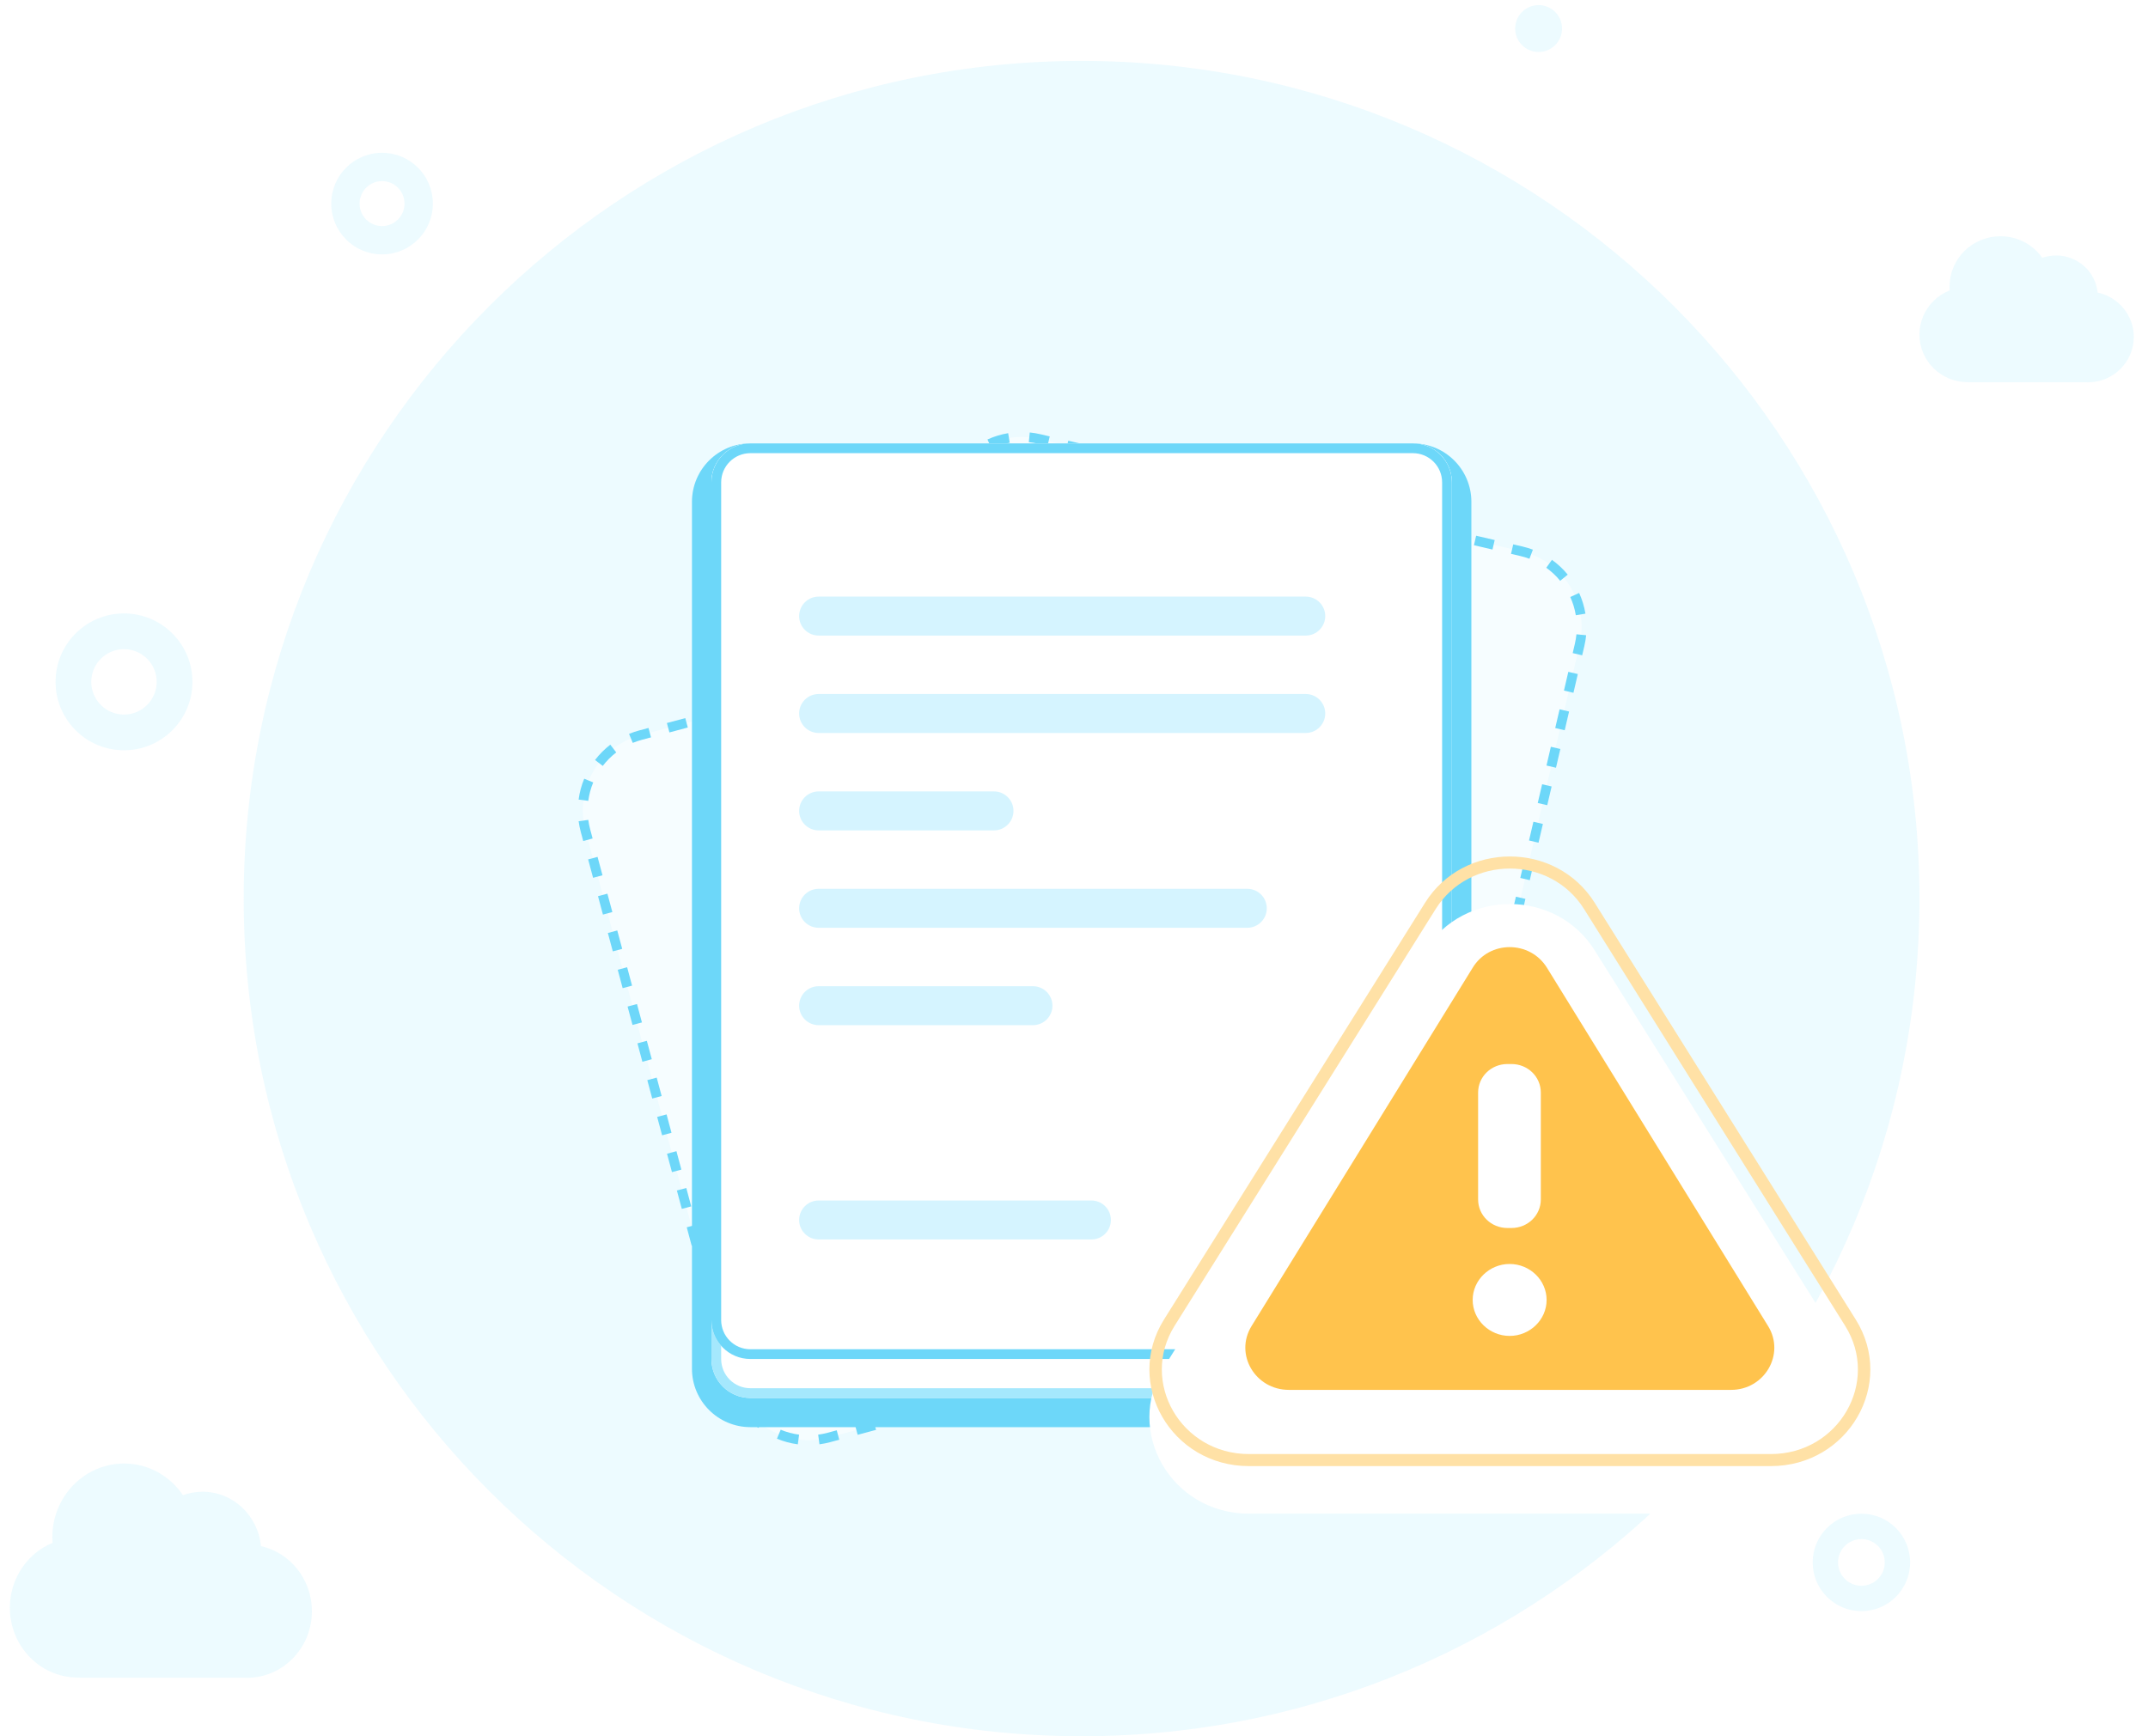 <svg width="141" height="114" viewBox="0 0 141 114" fill="none" xmlns="http://www.w3.org/2000/svg">
<g opacity="0.7">
<path fill-rule="evenodd" clip-rule="evenodd" d="M100.998 3.413C101.848 3.413 102.537 2.724 102.537 1.874C102.537 1.025 101.848 0.336 100.998 0.336C100.149 0.336 99.46 1.025 99.46 1.874C99.46 2.724 100.149 3.413 100.998 3.413ZM25.079 16.703C26.921 16.703 28.414 15.21 28.414 13.368C28.414 11.526 26.921 10.033 25.079 10.033C23.237 10.033 21.744 11.526 21.744 13.368C21.744 15.21 23.237 16.703 25.079 16.703ZM25.078 14.844C25.893 14.844 26.554 14.183 26.554 13.368C26.554 12.553 25.893 11.892 25.078 11.892C24.263 11.892 23.603 12.553 23.603 13.368C23.603 14.183 24.263 14.844 25.078 14.844ZM8.139 49.262C10.62 49.262 12.631 47.251 12.631 44.77C12.631 42.289 10.62 40.278 8.139 40.278C5.658 40.278 3.647 42.289 3.647 44.77C3.647 47.251 5.658 49.262 8.139 49.262ZM8.138 46.918C9.324 46.918 10.285 45.956 10.285 44.77C10.285 43.584 9.324 42.623 8.138 42.623C6.952 42.623 5.99 43.584 5.99 44.77C5.99 45.956 6.952 46.918 8.138 46.918ZM122.187 105.785C123.954 105.785 125.385 104.353 125.385 102.587C125.385 100.821 123.954 99.389 122.187 99.389C120.421 99.389 118.989 100.821 118.989 102.587C118.989 104.353 120.421 105.785 122.187 105.785ZM122.187 104.121C123.034 104.121 123.721 103.434 123.721 102.587C123.721 101.74 123.034 101.054 122.187 101.054C121.34 101.054 120.653 101.74 120.653 102.587C120.653 103.434 121.34 104.121 122.187 104.121ZM70.997 114C101.373 114 125.997 89.376 125.997 59C125.997 28.625 101.373 4 70.997 4C40.622 4 15.997 28.625 15.997 59C15.997 89.376 40.622 114 70.997 114ZM15.971 110.156H5.279C5.187 110.156 5.097 110.152 5.007 110.146C2.59 110.089 0.649 108.058 0.648 105.562C0.649 104.345 1.12 103.178 1.958 102.318C2.387 101.877 2.895 101.535 3.448 101.307C3.438 101.183 3.434 101.058 3.434 100.932C3.434 99.648 3.932 98.417 4.816 97.509C5.7 96.602 6.898 96.093 8.148 96.093C9.748 96.095 11.161 96.918 12.01 98.173C12.414 98.026 12.848 97.947 13.3 97.947C15.298 97.949 16.939 99.514 17.129 101.516C19.043 101.945 20.476 103.697 20.474 105.793C20.472 108.208 18.566 110.164 16.216 110.163C16.134 110.163 16.052 110.161 15.971 110.156ZM129.283 25.1H136.871C136.929 25.103 136.987 25.105 137.045 25.105C138.713 25.106 140.066 23.772 140.067 22.125C140.068 20.697 139.052 19.502 137.693 19.209C137.558 17.845 136.394 16.777 134.976 16.776C134.655 16.776 134.347 16.83 134.061 16.93C133.458 16.074 132.455 15.513 131.319 15.512C130.433 15.511 129.582 15.859 128.955 16.477C128.327 17.096 127.974 17.935 127.974 18.811C127.974 18.897 127.977 18.982 127.984 19.067C127.592 19.222 127.231 19.455 126.927 19.756C126.332 20.342 125.998 21.138 125.997 21.968C125.997 23.67 127.375 25.054 129.09 25.093C129.154 25.098 129.218 25.1 129.283 25.1Z" fill="#E5F9FF"/>
<path d="M62.081 32.645C62.722 29.893 65.473 28.182 68.225 28.823L99.868 36.195C102.62 36.837 104.331 39.587 103.69 42.339L93.944 84.169C93.303 86.921 90.552 88.632 87.8 87.991L56.157 80.618C53.406 79.977 51.694 77.227 52.336 74.475L62.081 32.645Z" fill="white" fill-opacity="0.5"/>
<path fill-rule="evenodd" clip-rule="evenodd" d="M68.153 29.135C67.946 29.086 67.739 29.052 67.533 29.032L67.597 28.395C67.83 28.419 68.064 28.457 68.298 28.512L68.907 28.654L68.762 29.276L68.153 29.135ZM71.196 29.843L69.979 29.56L70.124 28.937L71.341 29.221L71.196 29.843ZM73.63 30.411L72.413 30.127L72.558 29.504L73.775 29.788L73.63 30.411ZM76.064 30.978L74.847 30.694L74.992 30.071L76.209 30.355L76.064 30.978ZM78.498 31.545L77.281 31.261L77.426 30.638L78.643 30.922L78.498 31.545ZM80.932 32.112L79.715 31.828L79.86 31.206L81.077 31.489L80.932 32.112ZM83.366 32.679L82.149 32.395L82.294 31.773L83.511 32.056L83.366 32.679ZM85.8 33.246L84.583 32.963L84.728 32.34L85.945 32.623L85.8 33.246ZM88.234 33.813L87.017 33.53L87.162 32.907L88.379 33.19L88.234 33.813ZM90.668 34.38L89.451 34.097L89.596 33.474L90.813 33.758L90.668 34.38ZM93.102 34.947L91.885 34.664L92.03 34.041L93.247 34.325L93.102 34.947ZM95.536 35.515L94.319 35.231L94.464 34.608L95.681 34.892L95.536 35.515ZM97.97 36.082L96.753 35.798L96.898 35.175L98.115 35.459L97.97 36.082ZM99.796 36.507L99.187 36.365L99.332 35.742L99.941 35.884C100.175 35.939 100.402 36.008 100.622 36.09L100.397 36.689C100.204 36.616 100.003 36.555 99.796 36.507ZM66.282 29.072C65.866 29.141 65.464 29.265 65.085 29.437L64.82 28.855C65.249 28.66 65.706 28.52 66.178 28.442L66.282 29.072ZM102.415 38.135C102.151 37.812 101.844 37.524 101.501 37.278L101.874 36.758C102.263 37.037 102.61 37.364 102.909 37.729L102.415 38.135ZM64.021 30.099C63.699 30.363 63.41 30.669 63.164 31.012L62.645 30.64C62.923 30.251 63.251 29.903 63.615 29.604L64.021 30.099ZM103.441 40.396C103.372 39.98 103.249 39.577 103.076 39.198L103.659 38.934C103.854 39.363 103.994 39.819 104.072 40.292L103.441 40.396ZM62.575 32.116C62.502 32.31 62.441 32.511 62.393 32.718L62.25 33.333L61.627 33.188L61.77 32.573C61.825 32.339 61.894 32.111 61.976 31.892L62.575 32.116ZM103.379 42.267C103.427 42.06 103.461 41.853 103.482 41.647L104.118 41.71C104.095 41.944 104.056 42.178 104.002 42.412L103.858 43.027L103.236 42.882L103.379 42.267ZM61.963 34.563L61.677 35.793L61.054 35.648L61.34 34.418L61.963 34.563ZM102.662 45.343L102.949 44.112L103.572 44.257L103.285 45.488L102.662 45.343ZM61.39 37.024L61.103 38.254L60.48 38.109L60.767 36.879L61.39 37.024ZM102.089 47.803L102.376 46.573L102.998 46.718L102.712 47.948L102.089 47.803ZM60.817 39.484L60.53 40.715L59.907 40.569L60.194 39.339L60.817 39.484ZM101.516 50.264L101.802 49.033L102.425 49.178L102.139 50.409L101.516 50.264ZM60.243 41.945L59.957 43.175L59.334 43.03L59.621 41.8L60.243 41.945ZM100.942 52.724L101.229 51.494L101.852 51.639L101.565 52.869L100.942 52.724ZM59.67 44.405L59.384 45.636L58.761 45.491L59.047 44.26L59.67 44.405ZM100.369 55.185L100.656 53.955L101.279 54.1L100.992 55.33L100.369 55.185ZM59.097 46.866L58.81 48.096L58.187 47.951L58.474 46.721L59.097 46.866ZM99.796 57.645L100.082 56.415L100.705 56.56L100.419 57.791L99.796 57.645ZM58.524 49.327L58.237 50.557L57.614 50.412L57.901 49.181L58.524 49.327ZM99.222 60.106L99.509 58.876L100.132 59.021L99.845 60.251L99.222 60.106ZM57.95 51.787L57.664 53.017L57.041 52.872L57.328 51.642L57.95 51.787ZM98.649 62.566L98.936 61.336L99.559 61.481L99.272 62.712L98.649 62.566ZM57.377 54.248L57.09 55.478L56.468 55.333L56.754 54.103L57.377 54.248ZM98.076 65.027L98.363 63.797L98.986 63.942L98.699 65.172L98.076 65.027ZM56.804 56.708L56.517 57.939L55.894 57.794L56.181 56.563L56.804 56.708ZM97.503 67.488L97.789 66.257L98.412 66.403L98.126 67.633L97.503 67.488ZM56.23 59.169L55.944 60.399L55.321 60.254L55.608 59.024L56.23 59.169ZM96.929 69.948L97.216 68.718L97.839 68.863L97.552 70.093L96.929 69.948ZM55.657 61.63L55.371 62.86L54.748 62.715L55.034 61.484L55.657 61.63ZM96.356 72.409L96.643 71.178L97.266 71.324L96.979 72.554L96.356 72.409ZM55.084 64.09L54.797 65.32L54.175 65.175L54.461 63.945L55.084 64.09ZM95.783 74.869L96.07 73.639L96.692 73.784L96.406 75.014L95.783 74.869ZM54.511 66.551L54.224 67.781L53.601 67.636L53.888 66.406L54.511 66.551ZM95.21 77.33L95.496 76.1L96.119 76.245L95.832 77.475L95.21 77.33ZM53.937 69.011L53.651 70.242L53.028 70.096L53.315 68.866L53.937 69.011ZM94.636 79.791L94.923 78.56L95.546 78.705L95.259 79.936L94.636 79.791ZM53.364 71.472L53.078 72.702L52.455 72.557L52.741 71.327L53.364 71.472ZM94.063 82.251L94.35 81.021L94.972 81.166L94.686 82.396L94.063 82.251ZM52.791 73.932L52.648 74.547C52.599 74.755 52.565 74.962 52.545 75.167L51.908 75.104C51.932 74.871 51.97 74.636 52.025 74.402L52.168 73.787L52.791 73.932ZM93.633 84.097L93.776 83.481L94.399 83.626L94.256 84.242C94.201 84.476 94.132 84.703 94.05 84.922L93.451 84.698C93.524 84.504 93.585 84.304 93.633 84.097ZM52.585 76.418C52.654 76.834 52.778 77.237 52.95 77.616L52.368 77.88C52.173 77.451 52.033 76.995 51.954 76.523L52.585 76.418ZM92.005 86.715C92.328 86.451 92.616 86.145 92.862 85.802L93.382 86.175C93.103 86.564 92.776 86.911 92.411 87.21L92.005 86.715ZM53.612 78.68C53.876 79.002 54.182 79.29 54.525 79.536L54.152 80.056C53.763 79.777 53.416 79.45 53.117 79.085L53.612 78.68ZM89.744 87.742C90.16 87.673 90.563 87.549 90.942 87.377L91.206 87.96C90.777 88.154 90.321 88.294 89.849 88.373L89.744 87.742ZM55.629 80.126C55.823 80.198 56.023 80.259 56.23 80.307L56.839 80.449L56.694 81.072L56.085 80.93C55.851 80.876 55.624 80.807 55.405 80.724L55.629 80.126ZM87.873 87.68C88.08 87.728 88.287 87.762 88.493 87.782L88.43 88.419C88.197 88.395 87.962 88.357 87.728 88.302L87.12 88.161L87.265 87.538L87.873 87.68ZM58.056 80.733L59.273 81.016L59.128 81.639L57.911 81.355L58.056 80.733ZM60.49 81.3L61.707 81.583L61.562 82.206L60.345 81.922L60.49 81.3ZM62.924 81.867L64.141 82.15L63.996 82.773L62.779 82.49L62.924 81.867ZM65.358 82.434L66.575 82.717L66.43 83.34L65.213 83.057L65.358 82.434ZM67.792 83.001L69.009 83.284L68.864 83.907L67.647 83.624L67.792 83.001ZM70.226 83.568L71.443 83.852L71.298 84.475L70.081 84.191L70.226 83.568ZM72.66 84.135L73.877 84.419L73.732 85.042L72.515 84.758L72.66 84.135ZM75.094 84.702L76.311 84.986L76.166 85.609L74.949 85.325L75.094 84.702ZM77.528 85.269L78.746 85.553L78.6 86.176L77.383 85.892L77.528 85.269ZM79.963 85.837L81.18 86.12L81.034 86.743L79.817 86.459L79.963 85.837ZM82.397 86.404L83.614 86.687L83.469 87.31L82.251 87.026L82.397 86.404ZM84.831 86.971L86.048 87.254L85.903 87.877L84.686 87.594L84.831 86.971Z" fill="#2FC6F6"/>
<path d="M38.43 54.534C37.698 51.804 39.318 48.999 42.047 48.268L73.431 39.858C76.16 39.127 78.965 40.747 79.697 43.476L89.405 79.709C90.137 82.439 88.517 85.244 85.787 85.975L54.404 94.384C51.675 95.116 48.87 93.496 48.138 90.767L38.43 54.534Z" fill="white" fill-opacity="0.5"/>
<path fill-rule="evenodd" clip-rule="evenodd" d="M42.131 48.576C41.926 48.631 41.727 48.699 41.536 48.777L41.292 48.186C41.509 48.097 41.733 48.02 41.966 47.958L42.569 47.797L42.735 48.414L42.131 48.576ZM45.149 47.767L43.942 48.091L43.776 47.473L44.983 47.15L45.149 47.767ZM47.563 47.121L46.356 47.444L46.19 46.826L47.397 46.503L47.563 47.121ZM49.977 46.474L48.77 46.797L48.604 46.179L49.811 45.856L49.977 46.474ZM52.391 45.827L51.184 46.15L51.019 45.533L52.225 45.209L52.391 45.827ZM54.805 45.18L53.598 45.504L53.433 44.886L54.64 44.562L54.805 45.18ZM57.219 44.533L56.012 44.857L55.847 44.239L57.054 43.915L57.219 44.533ZM59.633 43.886L58.426 44.21L58.261 43.592L59.468 43.269L59.633 43.886ZM62.047 43.239L60.84 43.563L60.675 42.945L61.882 42.622L62.047 43.239ZM64.462 42.593L63.255 42.916L63.089 42.298L64.296 41.975L64.462 42.593ZM66.876 41.946L65.668 42.269L65.503 41.651L66.71 41.328L66.876 41.946ZM69.29 41.299L68.083 41.622L67.917 41.005L69.124 40.681L69.29 41.299ZM71.704 40.652L70.497 40.975L70.331 40.358L71.538 40.034L71.704 40.652ZM73.514 40.167L72.911 40.329L72.745 39.711L73.349 39.549C73.581 39.487 73.814 39.441 74.046 39.41L74.13 40.044C73.925 40.071 73.72 40.112 73.514 40.167ZM40.452 49.403C40.117 49.66 39.821 49.958 39.567 50.289L39.06 49.9C39.346 49.526 39.683 49.187 40.062 48.895L40.452 49.403ZM76.591 40.368C76.207 40.209 75.8 40.098 75.382 40.043L75.466 39.409C75.94 39.472 76.401 39.597 76.836 39.778L76.591 40.368ZM38.941 51.374C38.781 51.758 38.671 52.165 38.616 52.583L37.982 52.499C38.044 52.025 38.169 51.564 38.35 51.129L38.941 51.374ZM78.562 41.879C78.305 41.545 78.007 41.248 77.676 40.995L78.065 40.487C78.439 40.774 78.778 41.11 79.069 41.49L78.562 41.879ZM38.617 53.834C38.644 54.039 38.684 54.245 38.739 54.45L38.901 55.054L38.284 55.22L38.122 54.616C38.06 54.384 38.013 54.151 37.983 53.919L38.617 53.834ZM79.389 43.559C79.334 43.353 79.266 43.155 79.187 42.964L79.779 42.719C79.868 42.936 79.944 43.161 80.007 43.393L80.168 43.997L79.551 44.163L79.389 43.559ZM39.225 56.262L39.549 57.47L38.931 57.635L38.607 56.428L39.225 56.262ZM80.198 46.578L79.874 45.37L80.492 45.205L80.816 46.413L80.198 46.578ZM39.872 58.678L40.196 59.885L39.578 60.051L39.255 58.843L39.872 58.678ZM80.845 48.993L80.522 47.786L81.139 47.62L81.463 48.828L80.845 48.993ZM40.519 61.093L40.843 62.301L40.225 62.467L39.902 61.259L40.519 61.093ZM81.492 51.409L81.169 50.201L81.787 50.036L82.11 51.243L81.492 51.409ZM41.167 63.509L41.49 64.716L40.873 64.882L40.549 63.674L41.167 63.509ZM82.14 53.825L81.816 52.617L82.434 52.451L82.757 53.659L82.14 53.825ZM41.814 65.924L42.138 67.132L41.52 67.297L41.196 66.09L41.814 65.924ZM82.787 56.24L82.463 55.032L83.081 54.867L83.405 56.075L82.787 56.24ZM42.461 68.34L42.785 69.547L42.167 69.713L41.843 68.505L42.461 68.34ZM83.434 58.656L83.111 57.448L83.728 57.282L84.052 58.49L83.434 58.656ZM43.108 70.755L43.432 71.963L42.814 72.129L42.491 70.921L43.108 70.755ZM84.081 61.071L83.758 59.863L84.375 59.698L84.699 60.906L84.081 61.071ZM84.729 63.487L84.405 62.279L85.023 62.113L85.346 63.321L84.729 63.487ZM43.756 73.171L44.079 74.379L43.462 74.544L43.138 73.336L43.756 73.171ZM44.403 75.586L44.727 76.794L44.109 76.96L43.785 75.752L44.403 75.586ZM85.376 65.902L85.052 64.694L85.67 64.529L85.993 65.737L85.376 65.902ZM45.05 78.002L45.374 79.21L44.756 79.375L44.432 78.167L45.05 78.002ZM86.023 68.318L85.699 67.11L86.317 66.944L86.641 68.152L86.023 68.318ZM45.697 80.417L46.021 81.625L45.403 81.791L45.08 80.583L45.697 80.417ZM86.67 70.733L86.347 69.525L86.964 69.36L87.288 70.568L86.67 70.733ZM46.345 82.833L46.668 84.041L46.05 84.206L45.727 82.998L46.345 82.833ZM87.317 73.149L86.994 71.941L87.612 71.775L87.935 72.983L87.317 73.149ZM46.992 85.248L47.315 86.456L46.698 86.622L46.374 85.414L46.992 85.248ZM87.965 75.564L87.641 74.356L88.259 74.191L88.582 75.399L87.965 75.564ZM47.639 87.664L47.963 88.872L47.345 89.037L47.021 87.829L47.639 87.664ZM88.612 77.98L88.288 76.772L88.906 76.606L89.23 77.814L88.612 77.98ZM48.286 90.079L48.448 90.683C48.503 90.889 48.571 91.087 48.65 91.278L48.058 91.522C47.969 91.306 47.893 91.081 47.83 90.849L47.669 90.245L48.286 90.079ZM89.097 79.791L88.936 79.188L89.553 79.022L89.715 79.626C89.777 79.858 89.824 80.091 89.854 80.323L89.221 80.407C89.193 80.203 89.152 79.997 89.097 79.791ZM49.275 92.363C49.532 92.697 49.83 92.994 50.161 93.247L49.772 93.755C49.398 93.468 49.059 93.132 48.767 92.752L49.275 92.363ZM88.896 82.868C89.056 82.484 89.166 82.077 89.221 81.659L89.855 81.743C89.793 82.217 89.668 82.678 89.487 83.113L88.896 82.868ZM51.246 93.874C51.63 94.033 52.037 94.144 52.455 94.199L52.371 94.833C51.897 94.77 51.436 94.645 51.001 94.464L51.246 93.874ZM87.385 84.839C87.72 84.582 88.016 84.284 88.27 83.953L88.777 84.342C88.49 84.716 88.154 85.055 87.775 85.347L87.385 84.839ZM53.707 94.198C53.912 94.171 54.117 94.13 54.323 94.075L54.926 93.913L55.092 94.531L54.488 94.693C54.256 94.755 54.023 94.801 53.791 94.832L53.707 94.198ZM85.706 85.666C85.911 85.611 86.11 85.543 86.301 85.465L86.545 86.056C86.328 86.145 86.103 86.222 85.871 86.284L85.268 86.445L85.102 85.828L85.706 85.666ZM56.133 93.59L57.34 93.266L57.506 93.884L56.299 94.208L56.133 93.59ZM58.547 92.943L59.754 92.62L59.92 93.237L58.713 93.561L58.547 92.943ZM60.961 92.296L62.168 91.973L62.334 92.591L61.127 92.914L60.961 92.296ZM63.375 91.649L64.582 91.326L64.748 91.944L63.541 92.267L63.375 91.649ZM65.79 91.002L66.997 90.679L67.162 91.297L65.955 91.62L65.79 91.002ZM68.204 90.356L69.411 90.032L69.576 90.65L68.369 90.973L68.204 90.356ZM70.618 89.709L71.825 89.385L71.99 90.003L70.783 90.326L70.618 89.709ZM73.032 89.062L74.239 88.739L74.404 89.356L73.197 89.68L73.032 89.062ZM75.446 88.415L76.653 88.092L76.818 88.709L75.611 89.033L75.446 88.415ZM77.86 87.768L79.067 87.445L79.233 88.062L78.025 88.386L77.86 87.768ZM80.274 87.121L81.481 86.798L81.647 87.416L80.44 87.739L80.274 87.121ZM82.688 86.475L83.895 86.151L84.061 86.769L82.854 87.092L82.688 86.475Z" fill="#2FC6F6"/>
<g filter="url(#filter0_d_1564_70772)">
<path d="M45.422 30.86C45.422 28.74 47.14 27.023 49.259 27.023H92.748C94.867 27.023 96.585 28.74 96.585 30.86V87.778C96.585 89.897 94.867 91.615 92.748 91.615H49.259C47.14 91.615 45.422 89.897 45.422 87.778V30.86Z" fill="#2FC6F6"/>
</g>
<g filter="url(#filter1_d_1564_70772)">
<path d="M46.699 30.22C46.699 28.807 47.844 27.662 49.257 27.662H92.746C94.159 27.662 95.304 28.807 95.304 30.22V87.778C95.304 89.191 94.159 90.337 92.746 90.337H49.257C47.844 90.337 46.699 89.191 46.699 87.778V30.22Z" fill="white"/>
</g>
<g filter="url(#filter2_d_1564_70772)">
<path fill-rule="evenodd" clip-rule="evenodd" d="M92.746 28.302H49.257C48.198 28.302 47.339 29.161 47.339 30.22V87.778C47.339 88.838 48.198 89.697 49.257 89.697H92.746C93.805 89.697 94.664 88.838 94.664 87.778V30.22C94.664 29.161 93.805 28.302 92.746 28.302ZM49.257 27.662C47.844 27.662 46.699 28.807 46.699 30.22V87.778C46.699 89.191 47.844 90.337 49.257 90.337H92.746C94.159 90.337 95.304 89.191 95.304 87.778V30.22C95.304 28.807 94.159 27.662 92.746 27.662H49.257Z" fill="#7FDEFC"/>
</g>
<g filter="url(#filter3_d_1564_70772)">
<path d="M46.699 30.22C46.699 28.807 47.844 27.662 49.257 27.662H71.001H81.874H92.746C94.159 27.662 95.304 28.807 95.304 30.22V37.095V43.97V57.72V85.22C95.304 86.633 94.159 87.778 92.746 87.778H49.257C47.844 87.778 46.699 86.633 46.699 85.22V30.22Z" fill="white"/>
</g>
<g filter="url(#filter4_d_1564_70772)">
<path fill-rule="evenodd" clip-rule="evenodd" d="M92.746 28.302H49.257C48.198 28.302 47.339 29.161 47.339 30.22V85.22C47.339 86.28 48.198 87.139 49.257 87.139H92.746C93.805 87.139 94.664 86.28 94.664 85.22V30.22C94.664 29.161 93.805 28.302 92.746 28.302ZM49.257 27.662C47.844 27.662 46.699 28.807 46.699 30.22V85.22C46.699 86.633 47.844 87.778 49.257 87.778H92.746C94.159 87.778 95.304 86.633 95.304 85.22V30.22C95.304 28.807 94.159 27.662 92.746 27.662H49.257Z" fill="#2FC6F6"/>
</g>
<path d="M52.457 40.452C52.457 39.745 53.03 39.173 53.736 39.173H85.713C86.419 39.173 86.992 39.745 86.992 40.452C86.992 41.158 86.419 41.731 85.713 41.731H53.736C53.03 41.731 52.457 41.158 52.457 40.452Z" fill="#C3F0FF"/>
<path d="M52.457 46.847C52.457 46.141 53.03 45.568 53.736 45.568H85.713C86.419 45.568 86.992 46.141 86.992 46.847C86.992 47.554 86.419 48.127 85.713 48.127H53.736C53.03 48.127 52.457 47.554 52.457 46.847Z" fill="#C3F0FF"/>
<path d="M52.457 53.243C52.457 52.536 53.03 51.964 53.736 51.964H65.248C65.954 51.964 66.527 52.536 66.527 53.243C66.527 53.949 65.954 54.522 65.248 54.522H53.736C53.03 54.522 52.457 53.949 52.457 53.243Z" fill="#C3F0FF"/>
<path d="M52.457 59.638C52.457 58.932 53.03 58.359 53.736 58.359H81.876C82.582 58.359 83.155 58.932 83.155 59.638C83.155 60.345 82.582 60.917 81.876 60.917H53.736C53.03 60.917 52.457 60.345 52.457 59.638Z" fill="#C3F0FF"/>
<path d="M52.457 66.033C52.457 65.327 53.03 64.754 53.736 64.754H67.806C68.512 64.754 69.085 65.327 69.085 66.033C69.085 66.739 68.512 67.312 67.806 67.312H53.736C53.03 67.312 52.457 66.739 52.457 66.033Z" fill="#C3F0FF"/>
<path d="M52.457 80.103C52.457 79.397 53.03 78.824 53.736 78.824H71.643C72.35 78.824 72.922 79.397 72.922 80.103C72.922 80.81 72.35 81.382 71.643 81.382H53.736C53.03 81.382 52.457 80.81 52.457 80.103Z" fill="#C3F0FF"/>
</g>
<g filter="url(#filter5_d_1564_70772)">
<path d="M93.543 59.278C96.082 55.222 102.141 55.222 104.68 59.278L121.814 86.638C124.457 90.858 121.33 96.263 116.245 96.263H81.978C76.893 96.263 73.766 90.858 76.409 86.638L93.543 59.278Z" fill="white"/>
</g>
<path fill-rule="evenodd" clip-rule="evenodd" d="M121.118 87.049L103.984 59.689C101.762 56.141 96.461 56.141 94.239 59.689L77.105 87.049C74.793 90.742 77.529 95.472 81.978 95.472H116.245C120.694 95.472 123.431 90.742 121.118 87.049ZM104.68 59.278C102.141 55.222 96.082 55.222 93.543 59.278L76.409 86.638C73.766 90.858 76.893 96.263 81.978 96.263H116.245C121.33 96.263 124.457 90.858 121.814 86.638L104.68 59.278Z" fill="#FFE1A6"/>
<path fill-rule="evenodd" clip-rule="evenodd" d="M116.061 87.067L101.547 63.542C100.429 61.736 97.764 61.736 96.67 63.542L82.156 87.067C81.014 88.919 82.394 91.258 84.607 91.258H113.634C115.823 91.258 117.203 88.919 116.061 87.067ZM97.027 71.739C97.027 70.697 97.883 69.863 98.954 69.863H99.216C100.286 69.863 101.143 70.697 101.143 71.739V78.754C101.143 79.796 100.286 80.63 99.216 80.63H98.954C97.883 80.63 97.027 79.796 97.027 78.754V71.739ZM101.523 85.353C101.523 86.65 100.429 87.715 99.097 87.715C97.764 87.715 96.67 86.65 96.67 85.353C96.67 84.057 97.764 82.992 99.097 82.992C100.429 82.992 101.523 84.057 101.523 85.353Z" fill="#FFC34D"/>
<defs>
<filter id="filter0_d_1564_70772" x="41.241" y="24.932" width="59.526" height="72.954" filterUnits="userSpaceOnUse" color-interpolation-filters="sRGB">
<feFlood flood-opacity="0" result="BackgroundImageFix"/>
<feColorMatrix in="SourceAlpha" type="matrix" values="0 0 0 0 0 0 0 0 0 0 0 0 0 0 0 0 0 0 127 0" result="hardAlpha"/>
<feOffset dy="2.09"/>
<feGaussianBlur stdDeviation="2.09"/>
<feComposite in2="hardAlpha" operator="out"/>
<feColorMatrix type="matrix" values="0 0 0 0 0.392 0 0 0 0 0.427 0 0 0 0 0.482 0 0 0 0.1 0"/>
<feBlend mode="normal" in2="BackgroundImageFix" result="effect1_dropShadow_1564_70772"/>
<feBlend mode="normal" in="SourceGraphic" in2="effect1_dropShadow_1564_70772" result="shape"/>
</filter>
<filter id="filter1_d_1564_70772" x="39.319" y="21.734" width="63.366" height="77.435" filterUnits="userSpaceOnUse" color-interpolation-filters="sRGB">
<feFlood flood-opacity="0" result="BackgroundImageFix"/>
<feColorMatrix in="SourceAlpha" type="matrix" values="0 0 0 0 0 0 0 0 0 0 0 0 0 0 0 0 0 0 127 0" result="hardAlpha"/>
<feOffset dy="1.452"/>
<feGaussianBlur stdDeviation="3.69"/>
<feComposite in2="hardAlpha" operator="out"/>
<feColorMatrix type="matrix" values="0 0 0 0 0.392 0 0 0 0 0.427 0 0 0 0 0.482 0 0 0 0.16 0"/>
<feBlend mode="normal" in2="BackgroundImageFix" result="effect1_dropShadow_1564_70772"/>
<feBlend mode="normal" in="SourceGraphic" in2="effect1_dropShadow_1564_70772" result="shape"/>
</filter>
<filter id="filter2_d_1564_70772" x="39.319" y="21.734" width="63.366" height="77.435" filterUnits="userSpaceOnUse" color-interpolation-filters="sRGB">
<feFlood flood-opacity="0" result="BackgroundImageFix"/>
<feColorMatrix in="SourceAlpha" type="matrix" values="0 0 0 0 0 0 0 0 0 0 0 0 0 0 0 0 0 0 127 0" result="hardAlpha"/>
<feOffset dy="1.452"/>
<feGaussianBlur stdDeviation="3.69"/>
<feComposite in2="hardAlpha" operator="out"/>
<feColorMatrix type="matrix" values="0 0 0 0 0.392 0 0 0 0 0.427 0 0 0 0 0.482 0 0 0 0.16 0"/>
<feBlend mode="normal" in2="BackgroundImageFix" result="effect1_dropShadow_1564_70772"/>
<feBlend mode="normal" in="SourceGraphic" in2="effect1_dropShadow_1564_70772" result="shape"/>
</filter>
<filter id="filter3_d_1564_70772" x="39.319" y="21.734" width="63.366" height="74.877" filterUnits="userSpaceOnUse" color-interpolation-filters="sRGB">
<feFlood flood-opacity="0" result="BackgroundImageFix"/>
<feColorMatrix in="SourceAlpha" type="matrix" values="0 0 0 0 0 0 0 0 0 0 0 0 0 0 0 0 0 0 127 0" result="hardAlpha"/>
<feOffset dy="1.452"/>
<feGaussianBlur stdDeviation="3.69"/>
<feComposite in2="hardAlpha" operator="out"/>
<feColorMatrix type="matrix" values="0 0 0 0 0.392 0 0 0 0 0.427 0 0 0 0 0.482 0 0 0 0.16 0"/>
<feBlend mode="normal" in2="BackgroundImageFix" result="effect1_dropShadow_1564_70772"/>
<feBlend mode="normal" in="SourceGraphic" in2="effect1_dropShadow_1564_70772" result="shape"/>
</filter>
<filter id="filter4_d_1564_70772" x="39.319" y="21.734" width="63.366" height="74.877" filterUnits="userSpaceOnUse" color-interpolation-filters="sRGB">
<feFlood flood-opacity="0" result="BackgroundImageFix"/>
<feColorMatrix in="SourceAlpha" type="matrix" values="0 0 0 0 0 0 0 0 0 0 0 0 0 0 0 0 0 0 127 0" result="hardAlpha"/>
<feOffset dy="1.452"/>
<feGaussianBlur stdDeviation="3.69"/>
<feComposite in2="hardAlpha" operator="out"/>
<feColorMatrix type="matrix" values="0 0 0 0 0.392 0 0 0 0 0.427 0 0 0 0 0.482 0 0 0 0.16 0"/>
<feBlend mode="normal" in2="BackgroundImageFix" result="effect1_dropShadow_1564_70772"/>
<feBlend mode="normal" in="SourceGraphic" in2="effect1_dropShadow_1564_70772" result="shape"/>
</filter>
<filter id="filter5_d_1564_70772" x="71.701" y="55.612" width="54.821" height="47.524" filterUnits="userSpaceOnUse" color-interpolation-filters="sRGB">
<feFlood flood-opacity="0" result="BackgroundImageFix"/>
<feColorMatrix in="SourceAlpha" type="matrix" values="0 0 0 0 0 0 0 0 0 0 0 0 0 0 0 0 0 0 127 0" result="hardAlpha"/>
<feOffset dy="3.123"/>
<feGaussianBlur stdDeviation="1.874"/>
<feComposite in2="hardAlpha" operator="out"/>
<feColorMatrix type="matrix" values="0 0 0 0 0.742 0 0 0 0 0.492 0 0 0 0 0 0 0 0 0.16 0"/>
<feBlend mode="normal" in2="BackgroundImageFix" result="effect1_dropShadow_1564_70772"/>
<feBlend mode="normal" in="SourceGraphic" in2="effect1_dropShadow_1564_70772" result="shape"/>
</filter>
</defs>
</svg>
